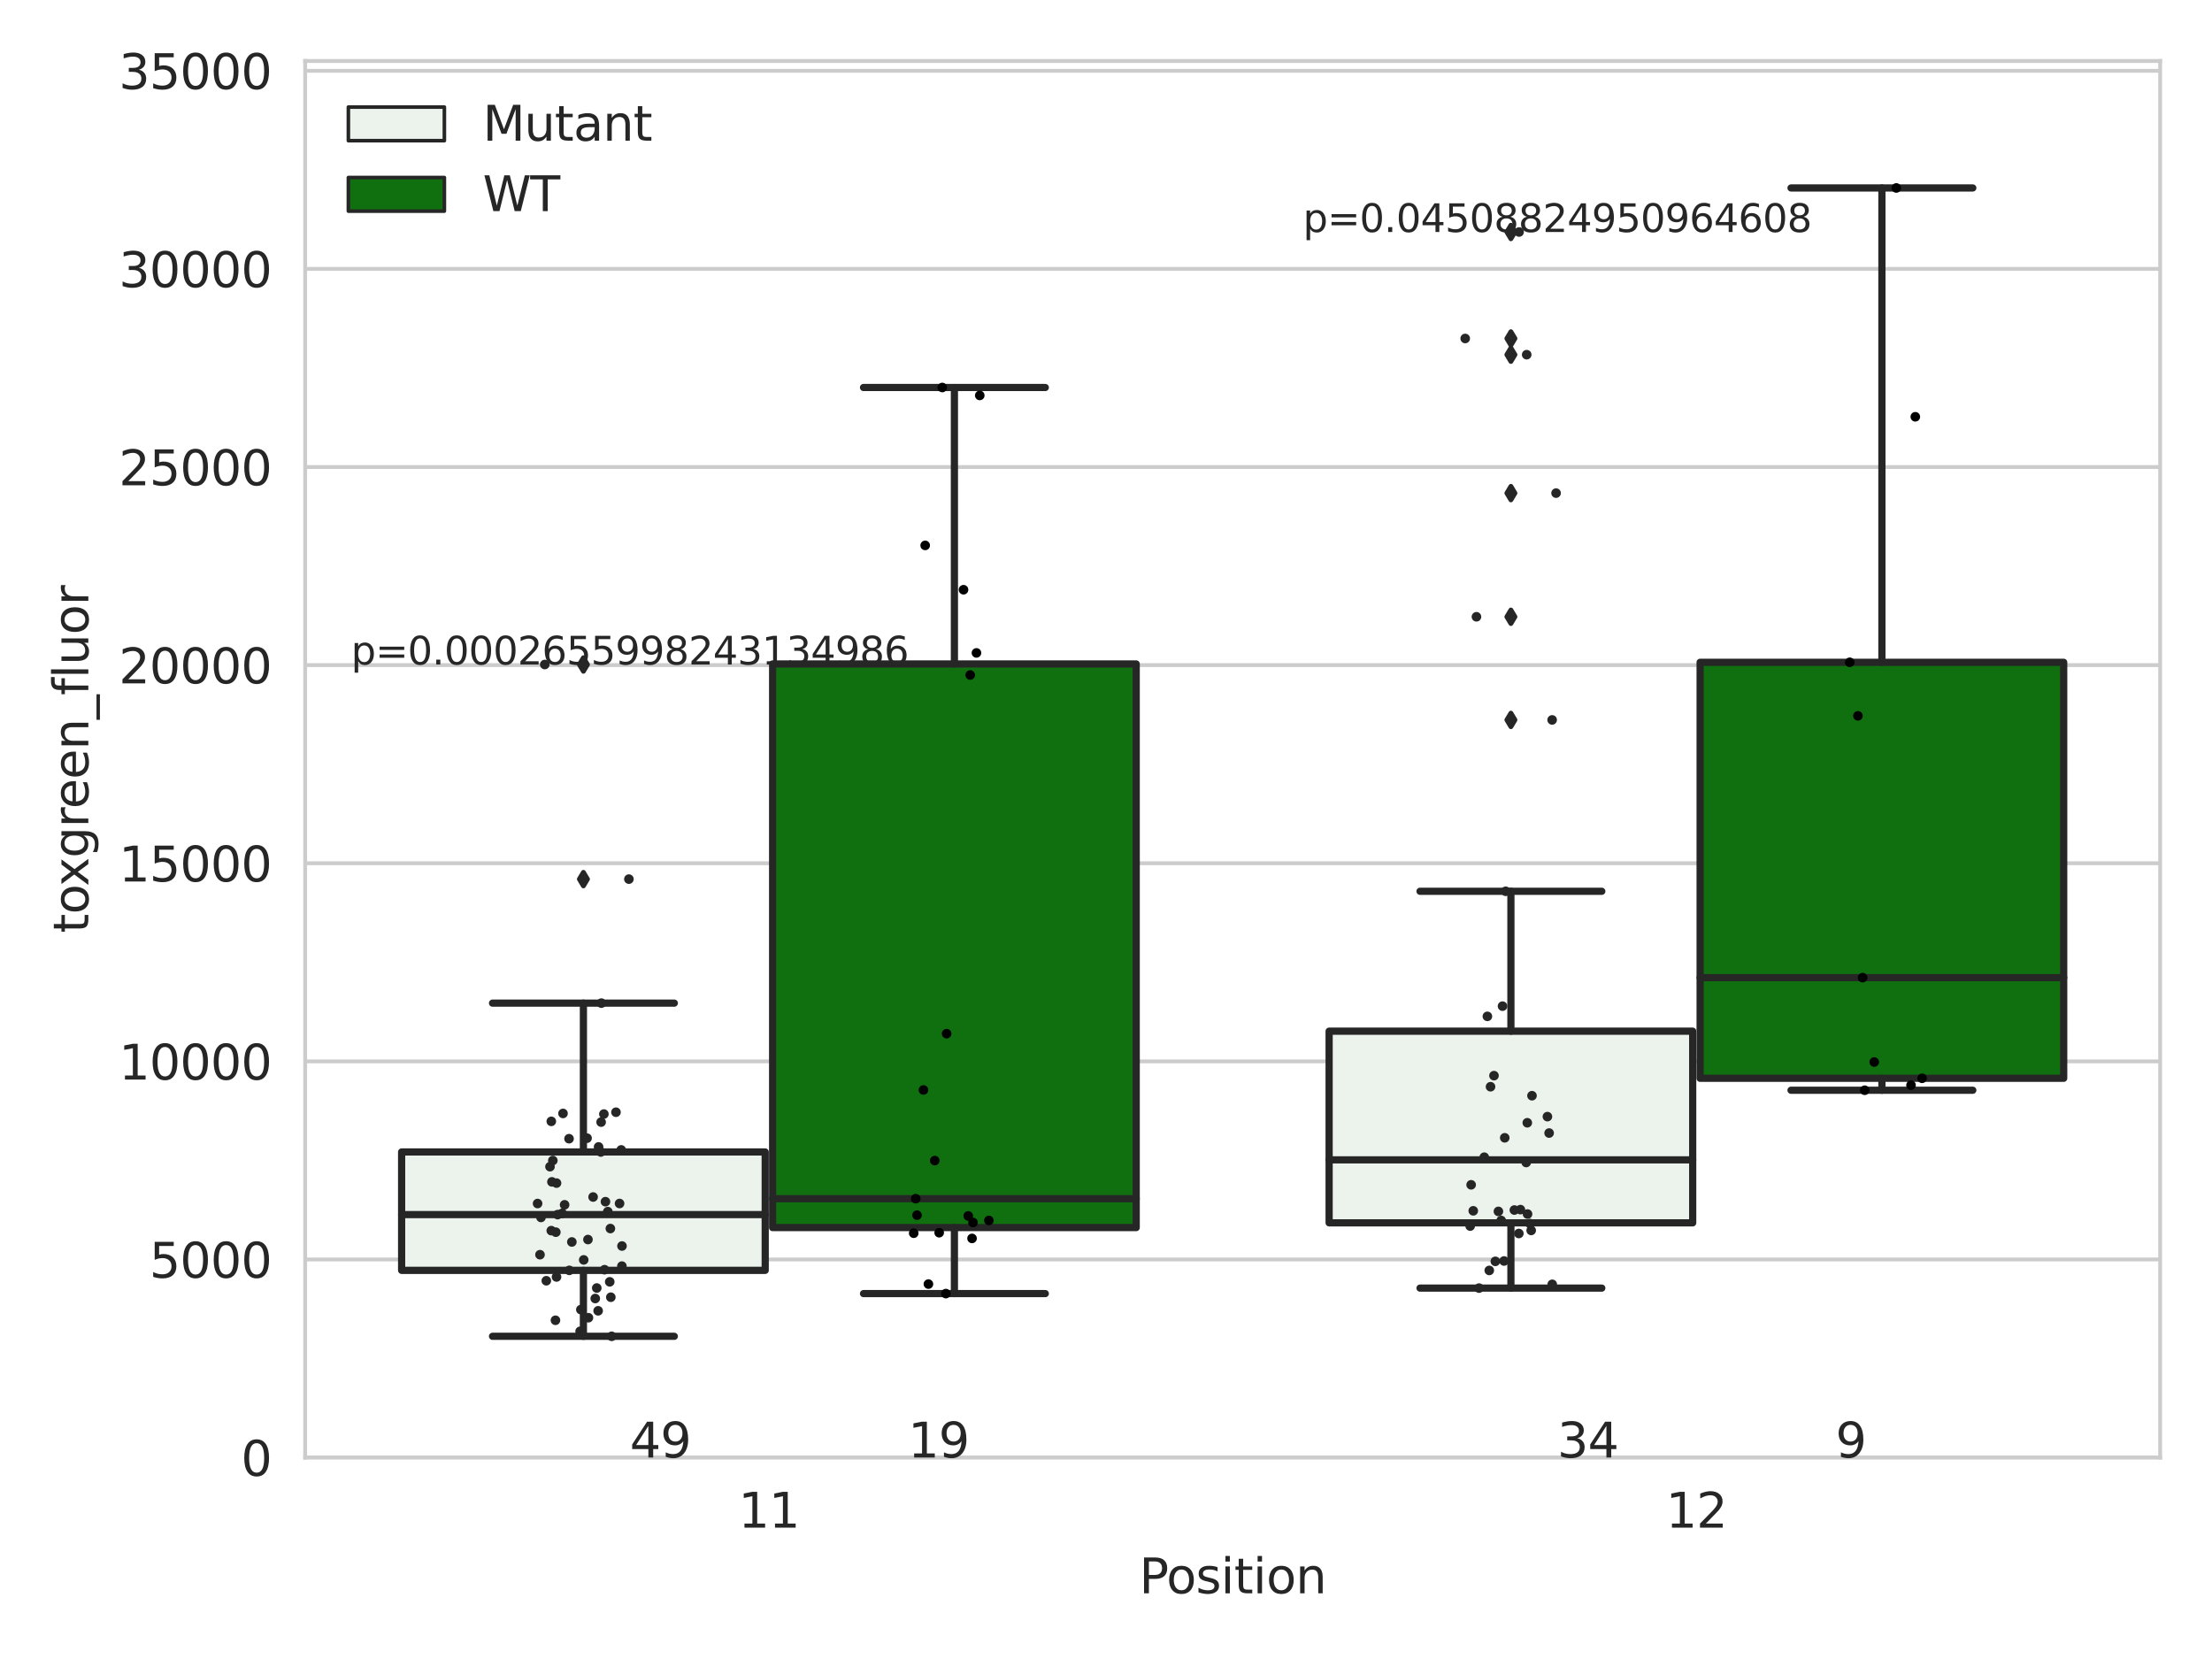 <?xml version="1.0" encoding="utf-8" standalone="no"?>
<!DOCTYPE svg PUBLIC "-//W3C//DTD SVG 1.1//EN"
  "http://www.w3.org/Graphics/SVG/1.1/DTD/svg11.dtd">
<svg xmlns:xlink="http://www.w3.org/1999/xlink" width="460.8pt" height="345.6pt" viewBox="0 0 460.8 345.6" xmlns="http://www.w3.org/2000/svg" version="1.1">
 <defs>
  <style type="text/css">*{stroke-linejoin: round; stroke-linecap: butt}</style>
 </defs>
 <g id="figure_1">
  <g id="patch_1">
   <path d="M 0 345.6 
L 460.8 345.6 
L 460.8 0 
L 0 0 
z
" style="fill: #ffffff"/>
  </g>
  <g id="axes_1">
   <g id="patch_2">
    <path d="M 63.571 303.64 
L 450 303.64 
L 450 12.706 
L 63.571 12.706 
z
" style="fill: #ffffff"/>
   </g>
   <g id="matplotlib.axis_1">
    <g id="xtick_1">
     <g id="text_1">
      <!-- 11 -->
      <g style="fill: #262626" transform="translate(153.816 318.238)scale(0.1 -0.1)">
       <defs>
        <path id="DejaVuSans-31" d="M 794 531 
L 1825 531 
L 1825 4091 
L 703 3866 
L 703 4441 
L 1819 4666 
L 2450 4666 
L 2450 531 
L 3481 531 
L 3481 0 
L 794 0 
L 794 531 
z
" transform="scale(0.016)"/>
       </defs>
       <use xlink:href="#DejaVuSans-31"/>
       <use xlink:href="#DejaVuSans-31" x="63.623"/>
      </g>
     </g>
    </g>
    <g id="xtick_2">
     <g id="text_2">
      <!-- 12 -->
      <g style="fill: #262626" transform="translate(347.03 318.238)scale(0.1 -0.1)">
       <defs>
        <path id="DejaVuSans-32" d="M 1228 531 
L 3431 531 
L 3431 0 
L 469 0 
L 469 531 
Q 828 903 1448 1529 
Q 2069 2156 2228 2338 
Q 2531 2678 2651 2914 
Q 2772 3150 2772 3378 
Q 2772 3750 2511 3984 
Q 2250 4219 1831 4219 
Q 1534 4219 1204 4116 
Q 875 4013 500 3803 
L 500 4441 
Q 881 4594 1212 4672 
Q 1544 4750 1819 4750 
Q 2544 4750 2975 4387 
Q 3406 4025 3406 3419 
Q 3406 3131 3298 2873 
Q 3191 2616 2906 2266 
Q 2828 2175 2409 1742 
Q 1991 1309 1228 531 
z
" transform="scale(0.016)"/>
       </defs>
       <use xlink:href="#DejaVuSans-31"/>
       <use xlink:href="#DejaVuSans-32" x="63.623"/>
      </g>
     </g>
    </g>
    <g id="text_3">
     <!-- Position -->
     <g style="fill: #262626" transform="translate(237.322 331.917)scale(0.1 -0.1)">
      <defs>
       <path id="DejaVuSans-50" d="M 1259 4147 
L 1259 2394 
L 2053 2394 
Q 2494 2394 2734 2622 
Q 2975 2850 2975 3272 
Q 2975 3691 2734 3919 
Q 2494 4147 2053 4147 
L 1259 4147 
z
M 628 4666 
L 2053 4666 
Q 2838 4666 3239 4311 
Q 3641 3956 3641 3272 
Q 3641 2581 3239 2228 
Q 2838 1875 2053 1875 
L 1259 1875 
L 1259 0 
L 628 0 
L 628 4666 
z
" transform="scale(0.016)"/>
       <path id="DejaVuSans-6f" d="M 1959 3097 
Q 1497 3097 1228 2736 
Q 959 2375 959 1747 
Q 959 1119 1226 758 
Q 1494 397 1959 397 
Q 2419 397 2687 759 
Q 2956 1122 2956 1747 
Q 2956 2369 2687 2733 
Q 2419 3097 1959 3097 
z
M 1959 3584 
Q 2709 3584 3137 3096 
Q 3566 2609 3566 1747 
Q 3566 888 3137 398 
Q 2709 -91 1959 -91 
Q 1206 -91 779 398 
Q 353 888 353 1747 
Q 353 2609 779 3096 
Q 1206 3584 1959 3584 
z
" transform="scale(0.016)"/>
       <path id="DejaVuSans-73" d="M 2834 3397 
L 2834 2853 
Q 2591 2978 2328 3040 
Q 2066 3103 1784 3103 
Q 1356 3103 1142 2972 
Q 928 2841 928 2578 
Q 928 2378 1081 2264 
Q 1234 2150 1697 2047 
L 1894 2003 
Q 2506 1872 2764 1633 
Q 3022 1394 3022 966 
Q 3022 478 2636 193 
Q 2250 -91 1575 -91 
Q 1294 -91 989 -36 
Q 684 19 347 128 
L 347 722 
Q 666 556 975 473 
Q 1284 391 1588 391 
Q 1994 391 2212 530 
Q 2431 669 2431 922 
Q 2431 1156 2273 1281 
Q 2116 1406 1581 1522 
L 1381 1569 
Q 847 1681 609 1914 
Q 372 2147 372 2553 
Q 372 3047 722 3315 
Q 1072 3584 1716 3584 
Q 2034 3584 2315 3537 
Q 2597 3491 2834 3397 
z
" transform="scale(0.016)"/>
       <path id="DejaVuSans-69" d="M 603 3500 
L 1178 3500 
L 1178 0 
L 603 0 
L 603 3500 
z
M 603 4863 
L 1178 4863 
L 1178 4134 
L 603 4134 
L 603 4863 
z
" transform="scale(0.016)"/>
       <path id="DejaVuSans-74" d="M 1172 4494 
L 1172 3500 
L 2356 3500 
L 2356 3053 
L 1172 3053 
L 1172 1153 
Q 1172 725 1289 603 
Q 1406 481 1766 481 
L 2356 481 
L 2356 0 
L 1766 0 
Q 1100 0 847 248 
Q 594 497 594 1153 
L 594 3053 
L 172 3053 
L 172 3500 
L 594 3500 
L 594 4494 
L 1172 4494 
z
" transform="scale(0.016)"/>
       <path id="DejaVuSans-6e" d="M 3513 2113 
L 3513 0 
L 2938 0 
L 2938 2094 
Q 2938 2591 2744 2837 
Q 2550 3084 2163 3084 
Q 1697 3084 1428 2787 
Q 1159 2491 1159 1978 
L 1159 0 
L 581 0 
L 581 3500 
L 1159 3500 
L 1159 2956 
Q 1366 3272 1645 3428 
Q 1925 3584 2291 3584 
Q 2894 3584 3203 3211 
Q 3513 2838 3513 2113 
z
" transform="scale(0.016)"/>
      </defs>
      <use xlink:href="#DejaVuSans-50"/>
      <use xlink:href="#DejaVuSans-6f" x="56.678"/>
      <use xlink:href="#DejaVuSans-73" x="117.859"/>
      <use xlink:href="#DejaVuSans-69" x="169.959"/>
      <use xlink:href="#DejaVuSans-74" x="197.742"/>
      <use xlink:href="#DejaVuSans-69" x="236.951"/>
      <use xlink:href="#DejaVuSans-6f" x="264.734"/>
      <use xlink:href="#DejaVuSans-6e" x="325.916"/>
     </g>
    </g>
   </g>
   <g id="matplotlib.axis_2">
    <g id="ytick_1">
     <g id="line2d_1">
      <path d="M 63.571 303.64 
L 450 303.64 
" clip-path="url(#p025a737525)" style="fill: none; stroke: #cccccc; stroke-width: 0.8; stroke-linecap: round"/>
     </g>
     <g id="text_4">
      <!-- 0 -->
      <g style="fill: #262626" transform="translate(50.209 307.439)scale(0.1 -0.1)">
       <defs>
        <path id="DejaVuSans-30" d="M 2034 4250 
Q 1547 4250 1301 3770 
Q 1056 3291 1056 2328 
Q 1056 1369 1301 889 
Q 1547 409 2034 409 
Q 2525 409 2770 889 
Q 3016 1369 3016 2328 
Q 3016 3291 2770 3770 
Q 2525 4250 2034 4250 
z
M 2034 4750 
Q 2819 4750 3233 4129 
Q 3647 3509 3647 2328 
Q 3647 1150 3233 529 
Q 2819 -91 2034 -91 
Q 1250 -91 836 529 
Q 422 1150 422 2328 
Q 422 3509 836 4129 
Q 1250 4750 2034 4750 
z
" transform="scale(0.016)"/>
       </defs>
       <use xlink:href="#DejaVuSans-30"/>
      </g>
     </g>
    </g>
    <g id="ytick_2">
     <g id="line2d_2">
      <path d="M 63.571 262.37 
L 450 262.37 
" clip-path="url(#p025a737525)" style="fill: none; stroke: #cccccc; stroke-width: 0.8; stroke-linecap: round"/>
     </g>
     <g id="text_5">
      <!-- 5000 -->
      <g style="fill: #262626" transform="translate(31.121 266.169)scale(0.1 -0.1)">
       <defs>
        <path id="DejaVuSans-35" d="M 691 4666 
L 3169 4666 
L 3169 4134 
L 1269 4134 
L 1269 2991 
Q 1406 3038 1543 3061 
Q 1681 3084 1819 3084 
Q 2600 3084 3056 2656 
Q 3513 2228 3513 1497 
Q 3513 744 3044 326 
Q 2575 -91 1722 -91 
Q 1428 -91 1123 -41 
Q 819 9 494 109 
L 494 744 
Q 775 591 1075 516 
Q 1375 441 1709 441 
Q 2250 441 2565 725 
Q 2881 1009 2881 1497 
Q 2881 1984 2565 2268 
Q 2250 2553 1709 2553 
Q 1456 2553 1204 2497 
Q 953 2441 691 2322 
L 691 4666 
z
" transform="scale(0.016)"/>
       </defs>
       <use xlink:href="#DejaVuSans-35"/>
       <use xlink:href="#DejaVuSans-30" x="63.623"/>
       <use xlink:href="#DejaVuSans-30" x="127.246"/>
       <use xlink:href="#DejaVuSans-30" x="190.869"/>
      </g>
     </g>
    </g>
    <g id="ytick_3">
     <g id="line2d_3">
      <path d="M 63.571 221.099 
L 450 221.099 
" clip-path="url(#p025a737525)" style="fill: none; stroke: #cccccc; stroke-width: 0.8; stroke-linecap: round"/>
     </g>
     <g id="text_6">
      <!-- 10000 -->
      <g style="fill: #262626" transform="translate(24.759 224.898)scale(0.1 -0.1)">
       <use xlink:href="#DejaVuSans-31"/>
       <use xlink:href="#DejaVuSans-30" x="63.623"/>
       <use xlink:href="#DejaVuSans-30" x="127.246"/>
       <use xlink:href="#DejaVuSans-30" x="190.869"/>
       <use xlink:href="#DejaVuSans-30" x="254.492"/>
      </g>
     </g>
    </g>
    <g id="ytick_4">
     <g id="line2d_4">
      <path d="M 63.571 179.829 
L 450 179.829 
" clip-path="url(#p025a737525)" style="fill: none; stroke: #cccccc; stroke-width: 0.8; stroke-linecap: round"/>
     </g>
     <g id="text_7">
      <!-- 15000 -->
      <g style="fill: #262626" transform="translate(24.759 183.628)scale(0.1 -0.1)">
       <use xlink:href="#DejaVuSans-31"/>
       <use xlink:href="#DejaVuSans-35" x="63.623"/>
       <use xlink:href="#DejaVuSans-30" x="127.246"/>
       <use xlink:href="#DejaVuSans-30" x="190.869"/>
       <use xlink:href="#DejaVuSans-30" x="254.492"/>
      </g>
     </g>
    </g>
    <g id="ytick_5">
     <g id="line2d_5">
      <path d="M 63.571 138.558 
L 450 138.558 
" clip-path="url(#p025a737525)" style="fill: none; stroke: #cccccc; stroke-width: 0.8; stroke-linecap: round"/>
     </g>
     <g id="text_8">
      <!-- 20000 -->
      <g style="fill: #262626" transform="translate(24.759 142.357)scale(0.1 -0.1)">
       <use xlink:href="#DejaVuSans-32"/>
       <use xlink:href="#DejaVuSans-30" x="63.623"/>
       <use xlink:href="#DejaVuSans-30" x="127.246"/>
       <use xlink:href="#DejaVuSans-30" x="190.869"/>
       <use xlink:href="#DejaVuSans-30" x="254.492"/>
      </g>
     </g>
    </g>
    <g id="ytick_6">
     <g id="line2d_6">
      <path d="M 63.571 97.288 
L 450 97.288 
" clip-path="url(#p025a737525)" style="fill: none; stroke: #cccccc; stroke-width: 0.8; stroke-linecap: round"/>
     </g>
     <g id="text_9">
      <!-- 25000 -->
      <g style="fill: #262626" transform="translate(24.759 101.087)scale(0.1 -0.1)">
       <use xlink:href="#DejaVuSans-32"/>
       <use xlink:href="#DejaVuSans-35" x="63.623"/>
       <use xlink:href="#DejaVuSans-30" x="127.246"/>
       <use xlink:href="#DejaVuSans-30" x="190.869"/>
       <use xlink:href="#DejaVuSans-30" x="254.492"/>
      </g>
     </g>
    </g>
    <g id="ytick_7">
     <g id="line2d_7">
      <path d="M 63.571 56.017 
L 450 56.017 
" clip-path="url(#p025a737525)" style="fill: none; stroke: #cccccc; stroke-width: 0.8; stroke-linecap: round"/>
     </g>
     <g id="text_10">
      <!-- 30000 -->
      <g style="fill: #262626" transform="translate(24.759 59.816)scale(0.1 -0.1)">
       <defs>
        <path id="DejaVuSans-33" d="M 2597 2516 
Q 3050 2419 3304 2112 
Q 3559 1806 3559 1356 
Q 3559 666 3084 287 
Q 2609 -91 1734 -91 
Q 1441 -91 1130 -33 
Q 819 25 488 141 
L 488 750 
Q 750 597 1062 519 
Q 1375 441 1716 441 
Q 2309 441 2620 675 
Q 2931 909 2931 1356 
Q 2931 1769 2642 2001 
Q 2353 2234 1838 2234 
L 1294 2234 
L 1294 2753 
L 1863 2753 
Q 2328 2753 2575 2939 
Q 2822 3125 2822 3475 
Q 2822 3834 2567 4026 
Q 2313 4219 1838 4219 
Q 1578 4219 1281 4162 
Q 984 4106 628 3988 
L 628 4550 
Q 988 4650 1302 4700 
Q 1616 4750 1894 4750 
Q 2613 4750 3031 4423 
Q 3450 4097 3450 3541 
Q 3450 3153 3228 2886 
Q 3006 2619 2597 2516 
z
" transform="scale(0.016)"/>
       </defs>
       <use xlink:href="#DejaVuSans-33"/>
       <use xlink:href="#DejaVuSans-30" x="63.623"/>
       <use xlink:href="#DejaVuSans-30" x="127.246"/>
       <use xlink:href="#DejaVuSans-30" x="190.869"/>
       <use xlink:href="#DejaVuSans-30" x="254.492"/>
      </g>
     </g>
    </g>
    <g id="ytick_8">
     <g id="line2d_8">
      <path d="M 63.571 14.747 
L 450 14.747 
" clip-path="url(#p025a737525)" style="fill: none; stroke: #cccccc; stroke-width: 0.8; stroke-linecap: round"/>
     </g>
     <g id="text_11">
      <!-- 35000 -->
      <g style="fill: #262626" transform="translate(24.759 18.546)scale(0.1 -0.1)">
       <use xlink:href="#DejaVuSans-33"/>
       <use xlink:href="#DejaVuSans-35" x="63.623"/>
       <use xlink:href="#DejaVuSans-30" x="127.246"/>
       <use xlink:href="#DejaVuSans-30" x="190.869"/>
       <use xlink:href="#DejaVuSans-30" x="254.492"/>
      </g>
     </g>
    </g>
    <g id="text_12">
     <!-- toxgreen_fluor -->
     <g style="fill: #262626" transform="translate(18.401 194.368)rotate(-90)scale(0.1 -0.1)">
      <defs>
       <path id="DejaVuSans-78" d="M 3513 3500 
L 2247 1797 
L 3578 0 
L 2900 0 
L 1881 1375 
L 863 0 
L 184 0 
L 1544 1831 
L 300 3500 
L 978 3500 
L 1906 2253 
L 2834 3500 
L 3513 3500 
z
" transform="scale(0.016)"/>
       <path id="DejaVuSans-67" d="M 2906 1791 
Q 2906 2416 2648 2759 
Q 2391 3103 1925 3103 
Q 1463 3103 1205 2759 
Q 947 2416 947 1791 
Q 947 1169 1205 825 
Q 1463 481 1925 481 
Q 2391 481 2648 825 
Q 2906 1169 2906 1791 
z
M 3481 434 
Q 3481 -459 3084 -895 
Q 2688 -1331 1869 -1331 
Q 1566 -1331 1297 -1286 
Q 1028 -1241 775 -1147 
L 775 -588 
Q 1028 -725 1275 -790 
Q 1522 -856 1778 -856 
Q 2344 -856 2625 -561 
Q 2906 -266 2906 331 
L 2906 616 
Q 2728 306 2450 153 
Q 2172 0 1784 0 
Q 1141 0 747 490 
Q 353 981 353 1791 
Q 353 2603 747 3093 
Q 1141 3584 1784 3584 
Q 2172 3584 2450 3431 
Q 2728 3278 2906 2969 
L 2906 3500 
L 3481 3500 
L 3481 434 
z
" transform="scale(0.016)"/>
       <path id="DejaVuSans-72" d="M 2631 2963 
Q 2534 3019 2420 3045 
Q 2306 3072 2169 3072 
Q 1681 3072 1420 2755 
Q 1159 2438 1159 1844 
L 1159 0 
L 581 0 
L 581 3500 
L 1159 3500 
L 1159 2956 
Q 1341 3275 1631 3429 
Q 1922 3584 2338 3584 
Q 2397 3584 2469 3576 
Q 2541 3569 2628 3553 
L 2631 2963 
z
" transform="scale(0.016)"/>
       <path id="DejaVuSans-65" d="M 3597 1894 
L 3597 1613 
L 953 1613 
Q 991 1019 1311 708 
Q 1631 397 2203 397 
Q 2534 397 2845 478 
Q 3156 559 3463 722 
L 3463 178 
Q 3153 47 2828 -22 
Q 2503 -91 2169 -91 
Q 1331 -91 842 396 
Q 353 884 353 1716 
Q 353 2575 817 3079 
Q 1281 3584 2069 3584 
Q 2775 3584 3186 3129 
Q 3597 2675 3597 1894 
z
M 3022 2063 
Q 3016 2534 2758 2815 
Q 2500 3097 2075 3097 
Q 1594 3097 1305 2825 
Q 1016 2553 972 2059 
L 3022 2063 
z
" transform="scale(0.016)"/>
       <path id="DejaVuSans-5f" d="M 3263 -1063 
L 3263 -1509 
L -63 -1509 
L -63 -1063 
L 3263 -1063 
z
" transform="scale(0.016)"/>
       <path id="DejaVuSans-66" d="M 2375 4863 
L 2375 4384 
L 1825 4384 
Q 1516 4384 1395 4259 
Q 1275 4134 1275 3809 
L 1275 3500 
L 2222 3500 
L 2222 3053 
L 1275 3053 
L 1275 0 
L 697 0 
L 697 3053 
L 147 3053 
L 147 3500 
L 697 3500 
L 697 3744 
Q 697 4328 969 4595 
Q 1241 4863 1831 4863 
L 2375 4863 
z
" transform="scale(0.016)"/>
       <path id="DejaVuSans-6c" d="M 603 4863 
L 1178 4863 
L 1178 0 
L 603 0 
L 603 4863 
z
" transform="scale(0.016)"/>
       <path id="DejaVuSans-75" d="M 544 1381 
L 544 3500 
L 1119 3500 
L 1119 1403 
Q 1119 906 1312 657 
Q 1506 409 1894 409 
Q 2359 409 2629 706 
Q 2900 1003 2900 1516 
L 2900 3500 
L 3475 3500 
L 3475 0 
L 2900 0 
L 2900 538 
Q 2691 219 2414 64 
Q 2138 -91 1772 -91 
Q 1169 -91 856 284 
Q 544 659 544 1381 
z
M 1991 3584 
L 1991 3584 
z
" transform="scale(0.016)"/>
      </defs>
      <use xlink:href="#DejaVuSans-74"/>
      <use xlink:href="#DejaVuSans-6f" x="39.209"/>
      <use xlink:href="#DejaVuSans-78" x="97.266"/>
      <use xlink:href="#DejaVuSans-67" x="156.445"/>
      <use xlink:href="#DejaVuSans-72" x="219.922"/>
      <use xlink:href="#DejaVuSans-65" x="258.785"/>
      <use xlink:href="#DejaVuSans-65" x="320.309"/>
      <use xlink:href="#DejaVuSans-6e" x="381.832"/>
      <use xlink:href="#DejaVuSans-5f" x="445.211"/>
      <use xlink:href="#DejaVuSans-66" x="495.211"/>
      <use xlink:href="#DejaVuSans-6c" x="530.416"/>
      <use xlink:href="#DejaVuSans-75" x="558.199"/>
      <use xlink:href="#DejaVuSans-6f" x="621.578"/>
      <use xlink:href="#DejaVuSans-72" x="682.76"/>
     </g>
    </g>
   </g>
   <g id="patch_3">
    <path d="M 83.666 264.64 
L 159.406 264.64 
L 159.406 239.975 
L 83.666 239.975 
L 83.666 264.64 
z
" clip-path="url(#p025a737525)" style="fill: #ecf2ec; stroke: #262626; stroke-width: 1.5; stroke-linejoin: miter"/>
   </g>
   <g id="patch_4">
    <path d="M 160.951 255.73 
L 236.691 255.73 
L 236.691 138.313 
L 160.951 138.313 
L 160.951 255.73 
z
" clip-path="url(#p025a737525)" style="fill: #107010; stroke: #262626; stroke-width: 1.5; stroke-linejoin: miter"/>
   </g>
   <g id="patch_5">
    <path d="M 276.88 254.741 
L 352.62 254.741 
L 352.62 214.812 
L 276.88 214.812 
L 276.88 254.741 
z
" clip-path="url(#p025a737525)" style="fill: #ecf2ec; stroke: #262626; stroke-width: 1.5; stroke-linejoin: miter"/>
   </g>
   <g id="patch_6">
    <path d="M 354.166 224.629 
L 429.906 224.629 
L 429.906 137.967 
L 354.166 137.967 
L 354.166 224.629 
z
" clip-path="url(#p025a737525)" style="fill: #107010; stroke: #262626; stroke-width: 1.5; stroke-linejoin: miter"/>
   </g>
   <g id="patch_7">
    <path d="M 160.178 303.64 
L 160.178 303.64 
L 160.178 303.64 
L 160.178 303.64 
z
" clip-path="url(#p025a737525)" style="fill: #ecf2ec; stroke: #262626; stroke-width: 0.75; stroke-linejoin: miter"/>
   </g>
   <g id="patch_8">
    <path d="M 160.178 303.64 
L 160.178 303.64 
L 160.178 303.64 
L 160.178 303.64 
z
" clip-path="url(#p025a737525)" style="fill: #107010; stroke: #262626; stroke-width: 0.75; stroke-linejoin: miter"/>
   </g>
   <g id="PathCollection_1"/>
   <g id="PathCollection_2"/>
   <g id="line2d_9">
    <path d="M 121.536 264.64 
L 121.536 278.377 
" clip-path="url(#p025a737525)" style="fill: none; stroke: #262626; stroke-width: 1.5; stroke-linecap: round"/>
   </g>
   <g id="line2d_10">
    <path d="M 121.536 239.975 
L 121.536 208.971 
" clip-path="url(#p025a737525)" style="fill: none; stroke: #262626; stroke-width: 1.5; stroke-linecap: round"/>
   </g>
   <g id="line2d_11">
    <path d="M 102.601 278.377 
L 140.471 278.377 
" clip-path="url(#p025a737525)" style="fill: none; stroke: #262626; stroke-width: 1.5; stroke-linecap: round"/>
   </g>
   <g id="line2d_12">
    <path d="M 102.601 208.971 
L 140.471 208.971 
" clip-path="url(#p025a737525)" style="fill: none; stroke: #262626; stroke-width: 1.5; stroke-linecap: round"/>
   </g>
   <g id="line2d_13">
    <defs>
     <path id="ma37c1a169d" d="M -0 1.414 
L 0.849 0 
L 0 -1.414 
L -0.849 -0 
z
" style="stroke: #262626; stroke-linejoin: miter"/>
    </defs>
    <g clip-path="url(#p025a737525)">
     <use xlink:href="#ma37c1a169d" x="121.536" y="138.431" style="fill: #262626; stroke: #262626; stroke-linejoin: miter"/>
     <use xlink:href="#ma37c1a169d" x="121.536" y="183.135" style="fill: #262626; stroke: #262626; stroke-linejoin: miter"/>
    </g>
   </g>
   <g id="line2d_14">
    <path d="M 198.821 255.73 
L 198.821 269.481 
" clip-path="url(#p025a737525)" style="fill: none; stroke: #262626; stroke-width: 1.5; stroke-linecap: round"/>
   </g>
   <g id="line2d_15">
    <path d="M 198.821 138.313 
L 198.821 80.725 
" clip-path="url(#p025a737525)" style="fill: none; stroke: #262626; stroke-width: 1.5; stroke-linecap: round"/>
   </g>
   <g id="line2d_16">
    <path d="M 179.886 269.481 
L 217.756 269.481 
" clip-path="url(#p025a737525)" style="fill: none; stroke: #262626; stroke-width: 1.5; stroke-linecap: round"/>
   </g>
   <g id="line2d_17">
    <path d="M 179.886 80.725 
L 217.756 80.725 
" clip-path="url(#p025a737525)" style="fill: none; stroke: #262626; stroke-width: 1.5; stroke-linecap: round"/>
   </g>
   <g id="line2d_18"/>
   <g id="line2d_19">
    <path d="M 314.75 254.741 
L 314.75 268.336 
" clip-path="url(#p025a737525)" style="fill: none; stroke: #262626; stroke-width: 1.5; stroke-linecap: round"/>
   </g>
   <g id="line2d_20">
    <path d="M 314.75 214.812 
L 314.75 185.67 
" clip-path="url(#p025a737525)" style="fill: none; stroke: #262626; stroke-width: 1.5; stroke-linecap: round"/>
   </g>
   <g id="line2d_21">
    <path d="M 295.815 268.336 
L 333.685 268.336 
" clip-path="url(#p025a737525)" style="fill: none; stroke: #262626; stroke-width: 1.5; stroke-linecap: round"/>
   </g>
   <g id="line2d_22">
    <path d="M 295.815 185.67 
L 333.685 185.67 
" clip-path="url(#p025a737525)" style="fill: none; stroke: #262626; stroke-width: 1.5; stroke-linecap: round"/>
   </g>
   <g id="line2d_23">
    <g clip-path="url(#p025a737525)">
     <use xlink:href="#ma37c1a169d" x="314.75" y="70.512" style="fill: #262626; stroke: #262626; stroke-linejoin: miter"/>
     <use xlink:href="#ma37c1a169d" x="314.75" y="73.886" style="fill: #262626; stroke: #262626; stroke-linejoin: miter"/>
     <use xlink:href="#ma37c1a169d" x="314.75" y="48.33" style="fill: #262626; stroke: #262626; stroke-linejoin: miter"/>
     <use xlink:href="#ma37c1a169d" x="314.75" y="102.725" style="fill: #262626; stroke: #262626; stroke-linejoin: miter"/>
     <use xlink:href="#ma37c1a169d" x="314.75" y="149.972" style="fill: #262626; stroke: #262626; stroke-linejoin: miter"/>
     <use xlink:href="#ma37c1a169d" x="314.75" y="128.485" style="fill: #262626; stroke: #262626; stroke-linejoin: miter"/>
    </g>
   </g>
   <g id="line2d_24">
    <path d="M 392.036 224.629 
L 392.036 227.117 
" clip-path="url(#p025a737525)" style="fill: none; stroke: #262626; stroke-width: 1.5; stroke-linecap: round"/>
   </g>
   <g id="line2d_25">
    <path d="M 392.036 137.967 
L 392.036 39.155 
" clip-path="url(#p025a737525)" style="fill: none; stroke: #262626; stroke-width: 1.5; stroke-linecap: round"/>
   </g>
   <g id="line2d_26">
    <path d="M 373.101 227.117 
L 410.971 227.117 
" clip-path="url(#p025a737525)" style="fill: none; stroke: #262626; stroke-width: 1.5; stroke-linecap: round"/>
   </g>
   <g id="line2d_27">
    <path d="M 373.101 39.155 
L 410.971 39.155 
" clip-path="url(#p025a737525)" style="fill: none; stroke: #262626; stroke-width: 1.5; stroke-linecap: round"/>
   </g>
   <g id="line2d_28"/>
   <g id="line2d_29">
    <path d="M 83.666 253.026 
L 159.406 253.026 
" clip-path="url(#p025a737525)" style="fill: none; stroke: #262626; stroke-width: 1.5; stroke-linecap: round"/>
   </g>
   <g id="line2d_30">
    <path d="M 160.951 249.705 
L 236.691 249.705 
" clip-path="url(#p025a737525)" style="fill: none; stroke: #262626; stroke-width: 1.5; stroke-linecap: round"/>
   </g>
   <g id="line2d_31">
    <path d="M 276.88 241.619 
L 352.62 241.619 
" clip-path="url(#p025a737525)" style="fill: none; stroke: #262626; stroke-width: 1.5; stroke-linecap: round"/>
   </g>
   <g id="line2d_32">
    <path d="M 354.166 203.657 
L 429.906 203.657 
" clip-path="url(#p025a737525)" style="fill: none; stroke: #262626; stroke-width: 1.5; stroke-linecap: round"/>
   </g>
   <g id="patch_9">
    <path d="M 63.571 303.64 
L 63.571 12.706 
" style="fill: none; stroke: #cccccc; stroke-width: 0.8; stroke-linejoin: miter; stroke-linecap: square"/>
   </g>
   <g id="patch_10">
    <path d="M 450 303.64 
L 450 12.706 
" style="fill: none; stroke: #cccccc; stroke-width: 0.8; stroke-linejoin: miter; stroke-linecap: square"/>
   </g>
   <g id="patch_11">
    <path d="M 63.571 303.64 
L 450 303.64 
" style="fill: none; stroke: #cccccc; stroke-width: 0.8; stroke-linejoin: miter; stroke-linecap: square"/>
   </g>
   <g id="patch_12">
    <path d="M 63.571 12.706 
L 450 12.706 
" style="fill: none; stroke: #cccccc; stroke-width: 0.8; stroke-linejoin: miter; stroke-linecap: square"/>
   </g>
   <g id="PathCollection_3">
    <defs>
     <path id="C0_0_3353694451" d="M 0 1 
C 0.265 1 0.52 0.895 0.707 0.707 
C 0.895 0.52 1 0.265 1 -0 
C 1 -0.265 0.895 -0.52 0.707 -0.707 
C 0.52 -0.895 0.265 -1 0 -1 
C -0.265 -1 -0.52 -0.895 -0.707 -0.707 
C -0.895 -0.52 -1 -0.265 -1 0 
C -1 0.265 -0.895 0.52 -0.707 0.707 
C -0.52 0.895 -0.265 1 0 1 
z
"/>
    </defs>
    <g clip-path="url(#p025a737525)">
     <use xlink:href="#C0_0_3353694451" x="115.934" y="246.461" style="fill: #262626"/>
    </g>
    <g clip-path="url(#p025a737525)">
     <use xlink:href="#C0_0_3353694451" x="125.281" y="208.971" style="fill: #262626"/>
    </g>
    <g clip-path="url(#p025a737525)">
     <use xlink:href="#C0_0_3353694451" x="126.129" y="250.333" style="fill: #262626"/>
    </g>
    <g clip-path="url(#p025a737525)">
     <use xlink:href="#C0_0_3353694451" x="115.792" y="256.685" style="fill: #262626"/>
    </g>
    <g clip-path="url(#p025a737525)">
     <use xlink:href="#C0_0_3353694451" x="122.582" y="274.504" style="fill: #262626"/>
    </g>
    <g clip-path="url(#p025a737525)">
     <use xlink:href="#C0_0_3353694451" x="125.159" y="239.975" style="fill: #262626"/>
    </g>
    <g clip-path="url(#p025a737525)">
     <use xlink:href="#C0_0_3353694451" x="127.019" y="267.027" style="fill: #262626"/>
    </g>
    <g clip-path="url(#p025a737525)">
     <use xlink:href="#C0_0_3353694451" x="125.799" y="232.078" style="fill: #262626"/>
    </g>
    <g clip-path="url(#p025a737525)">
     <use xlink:href="#C0_0_3353694451" x="119.128" y="258.722" style="fill: #262626"/>
    </g>
    <g clip-path="url(#p025a737525)">
     <use xlink:href="#C0_0_3353694451" x="117.115" y="252.761" style="fill: #262626"/>
    </g>
    <g clip-path="url(#p025a737525)">
     <use xlink:href="#C0_0_3353694451" x="115.712" y="275.037" style="fill: #262626"/>
    </g>
    <g clip-path="url(#p025a737525)">
     <use xlink:href="#C0_0_3353694451" x="129.065" y="250.711" style="fill: #262626"/>
    </g>
    <g clip-path="url(#p025a737525)">
     <use xlink:href="#C0_0_3353694451" x="117.616" y="250.982" style="fill: #262626"/>
    </g>
    <g clip-path="url(#p025a737525)">
     <use xlink:href="#C0_0_3353694451" x="114.847" y="233.599" style="fill: #262626"/>
    </g>
    <g clip-path="url(#p025a737525)">
     <use xlink:href="#C0_0_3353694451" x="115.933" y="266.016" style="fill: #262626"/>
    </g>
    <g clip-path="url(#p025a737525)">
     <use xlink:href="#C0_0_3353694451" x="113.807" y="266.803" style="fill: #262626"/>
    </g>
    <g clip-path="url(#p025a737525)">
     <use xlink:href="#C0_0_3353694451" x="125.938" y="264.503" style="fill: #262626"/>
    </g>
    <g clip-path="url(#p025a737525)">
     <use xlink:href="#C0_0_3353694451" x="124.698" y="238.924" style="fill: #262626"/>
    </g>
    <g clip-path="url(#p025a737525)">
     <use xlink:href="#C0_0_3353694451" x="129.409" y="239.547" style="fill: #262626"/>
    </g>
    <g clip-path="url(#p025a737525)">
     <use xlink:href="#C0_0_3353694451" x="122.481" y="258.221" style="fill: #262626"/>
    </g>
    <g clip-path="url(#p025a737525)">
     <use xlink:href="#C0_0_3353694451" x="122.296" y="237.102" style="fill: #262626"/>
    </g>
    <g clip-path="url(#p025a737525)">
     <use xlink:href="#C0_0_3353694451" x="118.593" y="264.64" style="fill: #262626"/>
    </g>
    <g clip-path="url(#p025a737525)">
     <use xlink:href="#C0_0_3353694451" x="124.317" y="268.316" style="fill: #262626"/>
    </g>
    <g clip-path="url(#p025a737525)">
     <use xlink:href="#C0_0_3353694451" x="126.616" y="252.403" style="fill: #262626"/>
    </g>
    <g clip-path="url(#p025a737525)">
     <use xlink:href="#C0_0_3353694451" x="114.573" y="243.042" style="fill: #262626"/>
    </g>
    <g clip-path="url(#p025a737525)">
     <use xlink:href="#C0_0_3353694451" x="112.491" y="261.377" style="fill: #262626"/>
    </g>
    <g clip-path="url(#p025a737525)">
     <use xlink:href="#C0_0_3353694451" x="128.319" y="231.696" style="fill: #262626"/>
    </g>
    <g clip-path="url(#p025a737525)">
     <use xlink:href="#C0_0_3353694451" x="127.246" y="270.235" style="fill: #262626"/>
    </g>
    <g clip-path="url(#p025a737525)">
     <use xlink:href="#C0_0_3353694451" x="127.425" y="278.377" style="fill: #262626"/>
    </g>
    <g clip-path="url(#p025a737525)">
     <use xlink:href="#C0_0_3353694451" x="129.553" y="263.753" style="fill: #262626"/>
    </g>
    <g clip-path="url(#p025a737525)">
     <use xlink:href="#C0_0_3353694451" x="124.002" y="270.505" style="fill: #262626"/>
    </g>
    <g clip-path="url(#p025a737525)">
     <use xlink:href="#C0_0_3353694451" x="112.697" y="253.617" style="fill: #262626"/>
    </g>
    <g clip-path="url(#p025a737525)">
     <use xlink:href="#C0_0_3353694451" x="127.153" y="255.928" style="fill: #262626"/>
    </g>
    <g clip-path="url(#p025a737525)">
     <use xlink:href="#C0_0_3353694451" x="117.284" y="231.95" style="fill: #262626"/>
    </g>
    <g clip-path="url(#p025a737525)">
     <use xlink:href="#C0_0_3353694451" x="111.987" y="250.717" style="fill: #262626"/>
    </g>
    <g clip-path="url(#p025a737525)">
     <use xlink:href="#C0_0_3353694451" x="124.603" y="273.065" style="fill: #262626"/>
    </g>
    <g clip-path="url(#p025a737525)">
     <use xlink:href="#C0_0_3353694451" x="113.484" y="138.431" style="fill: #262626"/>
    </g>
    <g clip-path="url(#p025a737525)">
     <use xlink:href="#C0_0_3353694451" x="114.843" y="256.364" style="fill: #262626"/>
    </g>
    <g clip-path="url(#p025a737525)">
     <use xlink:href="#C0_0_3353694451" x="121.003" y="272.817" style="fill: #262626"/>
    </g>
    <g clip-path="url(#p025a737525)">
     <use xlink:href="#C0_0_3353694451" x="114.976" y="246.204" style="fill: #262626"/>
    </g>
    <g clip-path="url(#p025a737525)">
     <use xlink:href="#C0_0_3353694451" x="131.012" y="183.135" style="fill: #262626"/>
    </g>
    <g clip-path="url(#p025a737525)">
     <use xlink:href="#C0_0_3353694451" x="129.571" y="259.569" style="fill: #262626"/>
    </g>
    <g clip-path="url(#p025a737525)">
     <use xlink:href="#C0_0_3353694451" x="120.85" y="277.335" style="fill: #262626"/>
    </g>
    <g clip-path="url(#p025a737525)">
     <use xlink:href="#C0_0_3353694451" x="118.541" y="237.213" style="fill: #262626"/>
    </g>
    <g clip-path="url(#p025a737525)">
     <use xlink:href="#C0_0_3353694451" x="115.166" y="241.756" style="fill: #262626"/>
    </g>
    <g clip-path="url(#p025a737525)">
     <use xlink:href="#C0_0_3353694451" x="116.167" y="253.026" style="fill: #262626"/>
    </g>
    <g clip-path="url(#p025a737525)">
     <use xlink:href="#C0_0_3353694451" x="123.556" y="249.358" style="fill: #262626"/>
    </g>
    <g clip-path="url(#p025a737525)">
     <use xlink:href="#C0_0_3353694451" x="125.225" y="233.754" style="fill: #262626"/>
    </g>
    <g clip-path="url(#p025a737525)">
     <use xlink:href="#C0_0_3353694451" x="121.597" y="262.458" style="fill: #262626"/>
    </g>
   </g>
   <g id="PathCollection_4">
    <defs>
     <path id="C1_0_4a0c044605" d="M 0 1 
C 0.265 1 0.52 0.895 0.707 0.707 
C 0.895 0.52 1 0.265 1 -0 
C 1 -0.265 0.895 -0.52 0.707 -0.707 
C 0.52 -0.895 0.265 -1 0 -1 
C -0.265 -1 -0.52 -0.895 -0.707 -0.707 
C -0.895 -0.52 -1 -0.265 -1 0 
C -1 0.265 -0.895 0.52 -0.707 0.707 
C -0.52 0.895 -0.265 1 0 1 
z
"/>
    </defs>
    <g clip-path="url(#p025a737525)">
     <use xlink:href="#C1_0_4a0c044605" x="197.202" y="215.331"/>
    </g>
    <g clip-path="url(#p025a737525)">
     <use xlink:href="#C1_0_4a0c044605" x="202.496" y="257.985"/>
    </g>
    <g clip-path="url(#p025a737525)">
     <use xlink:href="#C1_0_4a0c044605" x="197.037" y="269.481"/>
    </g>
    <g clip-path="url(#p025a737525)">
     <use xlink:href="#C1_0_4a0c044605" x="192.373" y="227.06"/>
    </g>
    <g clip-path="url(#p025a737525)">
     <use xlink:href="#C1_0_4a0c044605" x="203.413" y="136.012"/>
    </g>
    <g clip-path="url(#p025a737525)">
     <use xlink:href="#C1_0_4a0c044605" x="191.03" y="253.141"/>
    </g>
    <g clip-path="url(#p025a737525)">
     <use xlink:href="#C1_0_4a0c044605" x="200.719" y="122.851"/>
    </g>
    <g clip-path="url(#p025a737525)">
     <use xlink:href="#C1_0_4a0c044605" x="204.1" y="82.377"/>
    </g>
    <g clip-path="url(#p025a737525)">
     <use xlink:href="#C1_0_4a0c044605" x="193.407" y="267.498"/>
    </g>
    <g clip-path="url(#p025a737525)">
     <use xlink:href="#C1_0_4a0c044605" x="192.732" y="113.616"/>
    </g>
    <g clip-path="url(#p025a737525)">
     <use xlink:href="#C1_0_4a0c044605" x="202.694" y="254.665"/>
    </g>
    <g clip-path="url(#p025a737525)">
     <use xlink:href="#C1_0_4a0c044605" x="196.29" y="80.725"/>
    </g>
    <g clip-path="url(#p025a737525)">
     <use xlink:href="#C1_0_4a0c044605" x="194.727" y="241.771"/>
    </g>
    <g clip-path="url(#p025a737525)">
     <use xlink:href="#C1_0_4a0c044605" x="206.001" y="254.244"/>
    </g>
    <g clip-path="url(#p025a737525)">
     <use xlink:href="#C1_0_4a0c044605" x="201.706" y="253.302"/>
    </g>
    <g clip-path="url(#p025a737525)">
     <use xlink:href="#C1_0_4a0c044605" x="202.113" y="140.614"/>
    </g>
    <g clip-path="url(#p025a737525)">
     <use xlink:href="#C1_0_4a0c044605" x="195.648" y="256.795"/>
    </g>
    <g clip-path="url(#p025a737525)">
     <use xlink:href="#C1_0_4a0c044605" x="190.343" y="256.901"/>
    </g>
    <g clip-path="url(#p025a737525)">
     <use xlink:href="#C1_0_4a0c044605" x="190.763" y="249.705"/>
    </g>
   </g>
   <g id="PathCollection_5">
    <defs>
     <path id="C2_0_c07f747bb8" d="M 0 1 
C 0.265 1 0.52 0.895 0.707 0.707 
C 0.895 0.52 1 0.265 1 -0 
C 1 -0.265 0.895 -0.52 0.707 -0.707 
C 0.52 -0.895 0.265 -1 0 -1 
C -0.265 -1 -0.52 -0.895 -0.707 -0.707 
C -0.895 -0.52 -1 -0.265 -1 0 
C -1 0.265 -0.895 0.52 -0.707 0.707 
C -0.52 0.895 -0.265 1 0 1 
z
"/>
    </defs>
    <g clip-path="url(#p025a737525)">
     <use xlink:href="#C2_0_c07f747bb8" x="319.142" y="228.256" style="fill: #262626"/>
    </g>
    <g clip-path="url(#p025a737525)">
     <use xlink:href="#C2_0_c07f747bb8" x="318.163" y="233.892" style="fill: #262626"/>
    </g>
    <g clip-path="url(#p025a737525)">
     <use xlink:href="#C2_0_c07f747bb8" x="308.11" y="268.336" style="fill: #262626"/>
    </g>
    <g clip-path="url(#p025a737525)">
     <use xlink:href="#C2_0_c07f747bb8" x="316.731" y="251.985" style="fill: #262626"/>
    </g>
    <g clip-path="url(#p025a737525)">
     <use xlink:href="#C2_0_c07f747bb8" x="310.244" y="264.654" style="fill: #262626"/>
    </g>
    <g clip-path="url(#p025a737525)">
     <use xlink:href="#C2_0_c07f747bb8" x="322.354" y="232.613" style="fill: #262626"/>
    </g>
    <g clip-path="url(#p025a737525)">
     <use xlink:href="#C2_0_c07f747bb8" x="323.361" y="267.549" style="fill: #262626"/>
    </g>
    <g clip-path="url(#p025a737525)">
     <use xlink:href="#C2_0_c07f747bb8" x="306.907" y="252.233" style="fill: #262626"/>
    </g>
    <g clip-path="url(#p025a737525)">
     <use xlink:href="#C2_0_c07f747bb8" x="318.734" y="254.906" style="fill: #262626"/>
    </g>
    <g clip-path="url(#p025a737525)">
     <use xlink:href="#C2_0_c07f747bb8" x="313.324" y="262.689" style="fill: #262626"/>
    </g>
    <g clip-path="url(#p025a737525)">
     <use xlink:href="#C2_0_c07f747bb8" x="317.938" y="242.171" style="fill: #262626"/>
    </g>
    <g clip-path="url(#p025a737525)">
     <use xlink:href="#C2_0_c07f747bb8" x="305.229" y="70.512" style="fill: #262626"/>
    </g>
    <g clip-path="url(#p025a737525)">
     <use xlink:href="#C2_0_c07f747bb8" x="315.471" y="252.071" style="fill: #262626"/>
    </g>
    <g clip-path="url(#p025a737525)">
     <use xlink:href="#C2_0_c07f747bb8" x="311.226" y="224.076" style="fill: #262626"/>
    </g>
    <g clip-path="url(#p025a737525)">
     <use xlink:href="#C2_0_c07f747bb8" x="318.037" y="73.886" style="fill: #262626"/>
    </g>
    <g clip-path="url(#p025a737525)">
     <use xlink:href="#C2_0_c07f747bb8" x="309.2" y="241.067" style="fill: #262626"/>
    </g>
    <g clip-path="url(#p025a737525)">
     <use xlink:href="#C2_0_c07f747bb8" x="313.004" y="209.6" style="fill: #262626"/>
    </g>
    <g clip-path="url(#p025a737525)">
     <use xlink:href="#C2_0_c07f747bb8" x="316.449" y="48.33" style="fill: #262626"/>
    </g>
    <g clip-path="url(#p025a737525)">
     <use xlink:href="#C2_0_c07f747bb8" x="310.505" y="226.385" style="fill: #262626"/>
    </g>
    <g clip-path="url(#p025a737525)">
     <use xlink:href="#C2_0_c07f747bb8" x="312.147" y="252.357" style="fill: #262626"/>
    </g>
    <g clip-path="url(#p025a737525)">
     <use xlink:href="#C2_0_c07f747bb8" x="324.158" y="102.725" style="fill: #262626"/>
    </g>
    <g clip-path="url(#p025a737525)">
     <use xlink:href="#C2_0_c07f747bb8" x="323.338" y="149.972" style="fill: #262626"/>
    </g>
    <g clip-path="url(#p025a737525)">
     <use xlink:href="#C2_0_c07f747bb8" x="322.709" y="236.034" style="fill: #262626"/>
    </g>
    <g clip-path="url(#p025a737525)">
     <use xlink:href="#C2_0_c07f747bb8" x="313.466" y="237.026" style="fill: #262626"/>
    </g>
    <g clip-path="url(#p025a737525)">
     <use xlink:href="#C2_0_c07f747bb8" x="312.731" y="254.248" style="fill: #262626"/>
    </g>
    <g clip-path="url(#p025a737525)">
     <use xlink:href="#C2_0_c07f747bb8" x="307.573" y="128.485" style="fill: #262626"/>
    </g>
    <g clip-path="url(#p025a737525)">
     <use xlink:href="#C2_0_c07f747bb8" x="311.505" y="262.763" style="fill: #262626"/>
    </g>
    <g clip-path="url(#p025a737525)">
     <use xlink:href="#C2_0_c07f747bb8" x="318.214" y="252.911" style="fill: #262626"/>
    </g>
    <g clip-path="url(#p025a737525)">
     <use xlink:href="#C2_0_c07f747bb8" x="316.401" y="256.959" style="fill: #262626"/>
    </g>
    <g clip-path="url(#p025a737525)">
     <use xlink:href="#C2_0_c07f747bb8" x="313.666" y="185.67" style="fill: #262626"/>
    </g>
    <g clip-path="url(#p025a737525)">
     <use xlink:href="#C2_0_c07f747bb8" x="306.464" y="246.818" style="fill: #262626"/>
    </g>
    <g clip-path="url(#p025a737525)">
     <use xlink:href="#C2_0_c07f747bb8" x="318.974" y="256.319" style="fill: #262626"/>
    </g>
    <g clip-path="url(#p025a737525)">
     <use xlink:href="#C2_0_c07f747bb8" x="306.266" y="255.415" style="fill: #262626"/>
    </g>
    <g clip-path="url(#p025a737525)">
     <use xlink:href="#C2_0_c07f747bb8" x="309.849" y="211.725" style="fill: #262626"/>
    </g>
   </g>
   <g id="PathCollection_6">
    <defs>
     <path id="C3_0_1ca6437a91" d="M 0 1 
C 0.265 1 0.52 0.895 0.707 0.707 
C 0.895 0.52 1 0.265 1 -0 
C 1 -0.265 0.895 -0.52 0.707 -0.707 
C 0.52 -0.895 0.265 -1 0 -1 
C -0.265 -1 -0.52 -0.895 -0.707 -0.707 
C -0.895 -0.52 -1 -0.265 -1 0 
C -1 0.265 -0.895 0.52 -0.707 0.707 
C -0.52 0.895 -0.265 1 0 1 
z
"/>
    </defs>
    <g clip-path="url(#p025a737525)">
     <use xlink:href="#C3_0_1ca6437a91" x="387.041" y="149.121"/>
    </g>
    <g clip-path="url(#p025a737525)">
     <use xlink:href="#C3_0_1ca6437a91" x="395.038" y="39.155"/>
    </g>
    <g clip-path="url(#p025a737525)">
     <use xlink:href="#C3_0_1ca6437a91" x="385.338" y="137.967"/>
    </g>
    <g clip-path="url(#p025a737525)">
     <use xlink:href="#C3_0_1ca6437a91" x="388.45" y="227.117"/>
    </g>
    <g clip-path="url(#p025a737525)">
     <use xlink:href="#C3_0_1ca6437a91" x="390.44" y="221.237"/>
    </g>
    <g clip-path="url(#p025a737525)">
     <use xlink:href="#C3_0_1ca6437a91" x="400.404" y="224.629"/>
    </g>
    <g clip-path="url(#p025a737525)">
     <use xlink:href="#C3_0_1ca6437a91" x="398.996" y="86.823"/>
    </g>
    <g clip-path="url(#p025a737525)">
     <use xlink:href="#C3_0_1ca6437a91" x="388.014" y="203.657"/>
    </g>
    <g clip-path="url(#p025a737525)">
     <use xlink:href="#C3_0_1ca6437a91" x="398.101" y="226.062"/>
    </g>
   </g>
   <g id="text_13">
    <!-- 49 -->
    <g style="fill: #262626" transform="translate(131.196 303.626)scale(0.1 -0.1)">
     <defs>
      <path id="DejaVuSans-34" d="M 2419 4116 
L 825 1625 
L 2419 1625 
L 2419 4116 
z
M 2253 4666 
L 3047 4666 
L 3047 1625 
L 3713 1625 
L 3713 1100 
L 3047 1100 
L 3047 0 
L 2419 0 
L 2419 1100 
L 313 1100 
L 313 1709 
L 2253 4666 
z
" transform="scale(0.016)"/>
      <path id="DejaVuSans-39" d="M 703 97 
L 703 672 
Q 941 559 1184 500 
Q 1428 441 1663 441 
Q 2288 441 2617 861 
Q 2947 1281 2994 2138 
Q 2813 1869 2534 1725 
Q 2256 1581 1919 1581 
Q 1219 1581 811 2004 
Q 403 2428 403 3163 
Q 403 3881 828 4315 
Q 1253 4750 1959 4750 
Q 2769 4750 3195 4129 
Q 3622 3509 3622 2328 
Q 3622 1225 3098 567 
Q 2575 -91 1691 -91 
Q 1453 -91 1209 -44 
Q 966 3 703 97 
z
M 1959 2075 
Q 2384 2075 2632 2365 
Q 2881 2656 2881 3163 
Q 2881 3666 2632 3958 
Q 2384 4250 1959 4250 
Q 1534 4250 1286 3958 
Q 1038 3666 1038 3163 
Q 1038 2656 1286 2365 
Q 1534 2075 1959 2075 
z
" transform="scale(0.016)"/>
     </defs>
     <use xlink:href="#DejaVuSans-34"/>
     <use xlink:href="#DejaVuSans-39" x="63.623"/>
    </g>
   </g>
   <g id="text_14">
    <!-- p=0.0002655998243134986 -->
    <g style="fill: #262626" transform="translate(73.134 138.431)scale(0.08 -0.08)">
     <defs>
      <path id="DejaVuSans-70" d="M 1159 525 
L 1159 -1331 
L 581 -1331 
L 581 3500 
L 1159 3500 
L 1159 2969 
Q 1341 3281 1617 3432 
Q 1894 3584 2278 3584 
Q 2916 3584 3314 3078 
Q 3713 2572 3713 1747 
Q 3713 922 3314 415 
Q 2916 -91 2278 -91 
Q 1894 -91 1617 61 
Q 1341 213 1159 525 
z
M 3116 1747 
Q 3116 2381 2855 2742 
Q 2594 3103 2138 3103 
Q 1681 3103 1420 2742 
Q 1159 2381 1159 1747 
Q 1159 1113 1420 752 
Q 1681 391 2138 391 
Q 2594 391 2855 752 
Q 3116 1113 3116 1747 
z
" transform="scale(0.016)"/>
      <path id="DejaVuSans-3d" d="M 678 2906 
L 4684 2906 
L 4684 2381 
L 678 2381 
L 678 2906 
z
M 678 1631 
L 4684 1631 
L 4684 1100 
L 678 1100 
L 678 1631 
z
" transform="scale(0.016)"/>
      <path id="DejaVuSans-2e" d="M 684 794 
L 1344 794 
L 1344 0 
L 684 0 
L 684 794 
z
" transform="scale(0.016)"/>
      <path id="DejaVuSans-36" d="M 2113 2584 
Q 1688 2584 1439 2293 
Q 1191 2003 1191 1497 
Q 1191 994 1439 701 
Q 1688 409 2113 409 
Q 2538 409 2786 701 
Q 3034 994 3034 1497 
Q 3034 2003 2786 2293 
Q 2538 2584 2113 2584 
z
M 3366 4563 
L 3366 3988 
Q 3128 4100 2886 4159 
Q 2644 4219 2406 4219 
Q 1781 4219 1451 3797 
Q 1122 3375 1075 2522 
Q 1259 2794 1537 2939 
Q 1816 3084 2150 3084 
Q 2853 3084 3261 2657 
Q 3669 2231 3669 1497 
Q 3669 778 3244 343 
Q 2819 -91 2113 -91 
Q 1303 -91 875 529 
Q 447 1150 447 2328 
Q 447 3434 972 4092 
Q 1497 4750 2381 4750 
Q 2619 4750 2861 4703 
Q 3103 4656 3366 4563 
z
" transform="scale(0.016)"/>
      <path id="DejaVuSans-38" d="M 2034 2216 
Q 1584 2216 1326 1975 
Q 1069 1734 1069 1313 
Q 1069 891 1326 650 
Q 1584 409 2034 409 
Q 2484 409 2743 651 
Q 3003 894 3003 1313 
Q 3003 1734 2745 1975 
Q 2488 2216 2034 2216 
z
M 1403 2484 
Q 997 2584 770 2862 
Q 544 3141 544 3541 
Q 544 4100 942 4425 
Q 1341 4750 2034 4750 
Q 2731 4750 3128 4425 
Q 3525 4100 3525 3541 
Q 3525 3141 3298 2862 
Q 3072 2584 2669 2484 
Q 3125 2378 3379 2068 
Q 3634 1759 3634 1313 
Q 3634 634 3220 271 
Q 2806 -91 2034 -91 
Q 1263 -91 848 271 
Q 434 634 434 1313 
Q 434 1759 690 2068 
Q 947 2378 1403 2484 
z
M 1172 3481 
Q 1172 3119 1398 2916 
Q 1625 2713 2034 2713 
Q 2441 2713 2670 2916 
Q 2900 3119 2900 3481 
Q 2900 3844 2670 4047 
Q 2441 4250 2034 4250 
Q 1625 4250 1398 4047 
Q 1172 3844 1172 3481 
z
" transform="scale(0.016)"/>
     </defs>
     <use xlink:href="#DejaVuSans-70"/>
     <use xlink:href="#DejaVuSans-3d" x="63.477"/>
     <use xlink:href="#DejaVuSans-30" x="147.266"/>
     <use xlink:href="#DejaVuSans-2e" x="210.889"/>
     <use xlink:href="#DejaVuSans-30" x="242.676"/>
     <use xlink:href="#DejaVuSans-30" x="306.299"/>
     <use xlink:href="#DejaVuSans-30" x="369.922"/>
     <use xlink:href="#DejaVuSans-32" x="433.545"/>
     <use xlink:href="#DejaVuSans-36" x="497.168"/>
     <use xlink:href="#DejaVuSans-35" x="560.791"/>
     <use xlink:href="#DejaVuSans-35" x="624.414"/>
     <use xlink:href="#DejaVuSans-39" x="688.037"/>
     <use xlink:href="#DejaVuSans-39" x="751.66"/>
     <use xlink:href="#DejaVuSans-38" x="815.283"/>
     <use xlink:href="#DejaVuSans-32" x="878.906"/>
     <use xlink:href="#DejaVuSans-34" x="942.529"/>
     <use xlink:href="#DejaVuSans-33" x="1006.152"/>
     <use xlink:href="#DejaVuSans-31" x="1069.775"/>
     <use xlink:href="#DejaVuSans-33" x="1133.398"/>
     <use xlink:href="#DejaVuSans-34" x="1197.021"/>
     <use xlink:href="#DejaVuSans-39" x="1260.645"/>
     <use xlink:href="#DejaVuSans-38" x="1324.268"/>
     <use xlink:href="#DejaVuSans-36" x="1387.891"/>
    </g>
   </g>
   <g id="text_15">
    <!-- 19 -->
    <g style="fill: #262626" transform="translate(189.161 303.626)scale(0.1 -0.1)">
     <use xlink:href="#DejaVuSans-31"/>
     <use xlink:href="#DejaVuSans-39" x="63.623"/>
    </g>
   </g>
   <g id="text_16">
    <!-- 34 -->
    <g style="fill: #262626" transform="translate(324.411 303.626)scale(0.1 -0.1)">
     <use xlink:href="#DejaVuSans-33"/>
     <use xlink:href="#DejaVuSans-34" x="63.623"/>
    </g>
   </g>
   <g id="text_17">
    <!-- p=0.04508824950964608 -->
    <g style="fill: #262626" transform="translate(271.438 48.33)scale(0.08 -0.08)">
     <use xlink:href="#DejaVuSans-70"/>
     <use xlink:href="#DejaVuSans-3d" x="63.477"/>
     <use xlink:href="#DejaVuSans-30" x="147.266"/>
     <use xlink:href="#DejaVuSans-2e" x="210.889"/>
     <use xlink:href="#DejaVuSans-30" x="242.676"/>
     <use xlink:href="#DejaVuSans-34" x="306.299"/>
     <use xlink:href="#DejaVuSans-35" x="369.922"/>
     <use xlink:href="#DejaVuSans-30" x="433.545"/>
     <use xlink:href="#DejaVuSans-38" x="497.168"/>
     <use xlink:href="#DejaVuSans-38" x="560.791"/>
     <use xlink:href="#DejaVuSans-32" x="624.414"/>
     <use xlink:href="#DejaVuSans-34" x="688.037"/>
     <use xlink:href="#DejaVuSans-39" x="751.66"/>
     <use xlink:href="#DejaVuSans-35" x="815.283"/>
     <use xlink:href="#DejaVuSans-30" x="878.906"/>
     <use xlink:href="#DejaVuSans-39" x="942.529"/>
     <use xlink:href="#DejaVuSans-36" x="1006.152"/>
     <use xlink:href="#DejaVuSans-34" x="1069.775"/>
     <use xlink:href="#DejaVuSans-36" x="1133.398"/>
     <use xlink:href="#DejaVuSans-30" x="1197.021"/>
     <use xlink:href="#DejaVuSans-38" x="1260.645"/>
    </g>
   </g>
   <g id="text_18">
    <!-- 9 -->
    <g style="fill: #262626" transform="translate(382.375 303.626)scale(0.1 -0.1)">
     <use xlink:href="#DejaVuSans-39"/>
    </g>
   </g>
   <g id="legend_1">
    <g id="patch_13">
     <path d="M 72.571 29.305 
L 92.571 29.305 
L 92.571 22.305 
L 72.571 22.305 
z
" style="fill: #ecf2ec; stroke: #262626; stroke-width: 0.75; stroke-linejoin: miter"/>
    </g>
    <g id="text_19">
     <!-- Mutant -->
     <g style="fill: #262626" transform="translate(100.571 29.305)scale(0.1 -0.1)">
      <defs>
       <path id="DejaVuSans-4d" d="M 628 4666 
L 1569 4666 
L 2759 1491 
L 3956 4666 
L 4897 4666 
L 4897 0 
L 4281 0 
L 4281 4097 
L 3078 897 
L 2444 897 
L 1241 4097 
L 1241 0 
L 628 0 
L 628 4666 
z
" transform="scale(0.016)"/>
       <path id="DejaVuSans-61" d="M 2194 1759 
Q 1497 1759 1228 1600 
Q 959 1441 959 1056 
Q 959 750 1161 570 
Q 1363 391 1709 391 
Q 2188 391 2477 730 
Q 2766 1069 2766 1631 
L 2766 1759 
L 2194 1759 
z
M 3341 1997 
L 3341 0 
L 2766 0 
L 2766 531 
Q 2569 213 2275 61 
Q 1981 -91 1556 -91 
Q 1019 -91 701 211 
Q 384 513 384 1019 
Q 384 1609 779 1909 
Q 1175 2209 1959 2209 
L 2766 2209 
L 2766 2266 
Q 2766 2663 2505 2880 
Q 2244 3097 1772 3097 
Q 1472 3097 1187 3025 
Q 903 2953 641 2809 
L 641 3341 
Q 956 3463 1253 3523 
Q 1550 3584 1831 3584 
Q 2591 3584 2966 3190 
Q 3341 2797 3341 1997 
z
" transform="scale(0.016)"/>
      </defs>
      <use xlink:href="#DejaVuSans-4d"/>
      <use xlink:href="#DejaVuSans-75" x="86.279"/>
      <use xlink:href="#DejaVuSans-74" x="149.658"/>
      <use xlink:href="#DejaVuSans-61" x="188.867"/>
      <use xlink:href="#DejaVuSans-6e" x="250.146"/>
      <use xlink:href="#DejaVuSans-74" x="313.525"/>
     </g>
    </g>
    <g id="patch_14">
     <path d="M 72.571 43.983 
L 92.571 43.983 
L 92.571 36.983 
L 72.571 36.983 
z
" style="fill: #107010; stroke: #262626; stroke-width: 0.75; stroke-linejoin: miter"/>
    </g>
    <g id="text_20">
     <!-- WT -->
     <g style="fill: #262626" transform="translate(100.571 43.983)scale(0.1 -0.1)">
      <defs>
       <path id="DejaVuSans-57" d="M 213 4666 
L 850 4666 
L 1831 722 
L 2809 4666 
L 3519 4666 
L 4500 722 
L 5478 4666 
L 6119 4666 
L 4947 0 
L 4153 0 
L 3169 4050 
L 2175 0 
L 1381 0 
L 213 4666 
z
" transform="scale(0.016)"/>
       <path id="DejaVuSans-54" d="M -19 4666 
L 3928 4666 
L 3928 4134 
L 2272 4134 
L 2272 0 
L 1638 0 
L 1638 4134 
L -19 4134 
L -19 4666 
z
" transform="scale(0.016)"/>
      </defs>
      <use xlink:href="#DejaVuSans-57"/>
      <use xlink:href="#DejaVuSans-54" x="98.877"/>
     </g>
    </g>
   </g>
  </g>
 </g>
 <defs>
  <clipPath id="p025a737525">
   <rect x="63.571" y="12.706" width="386.429" height="290.934"/>
  </clipPath>
 </defs>
</svg>
